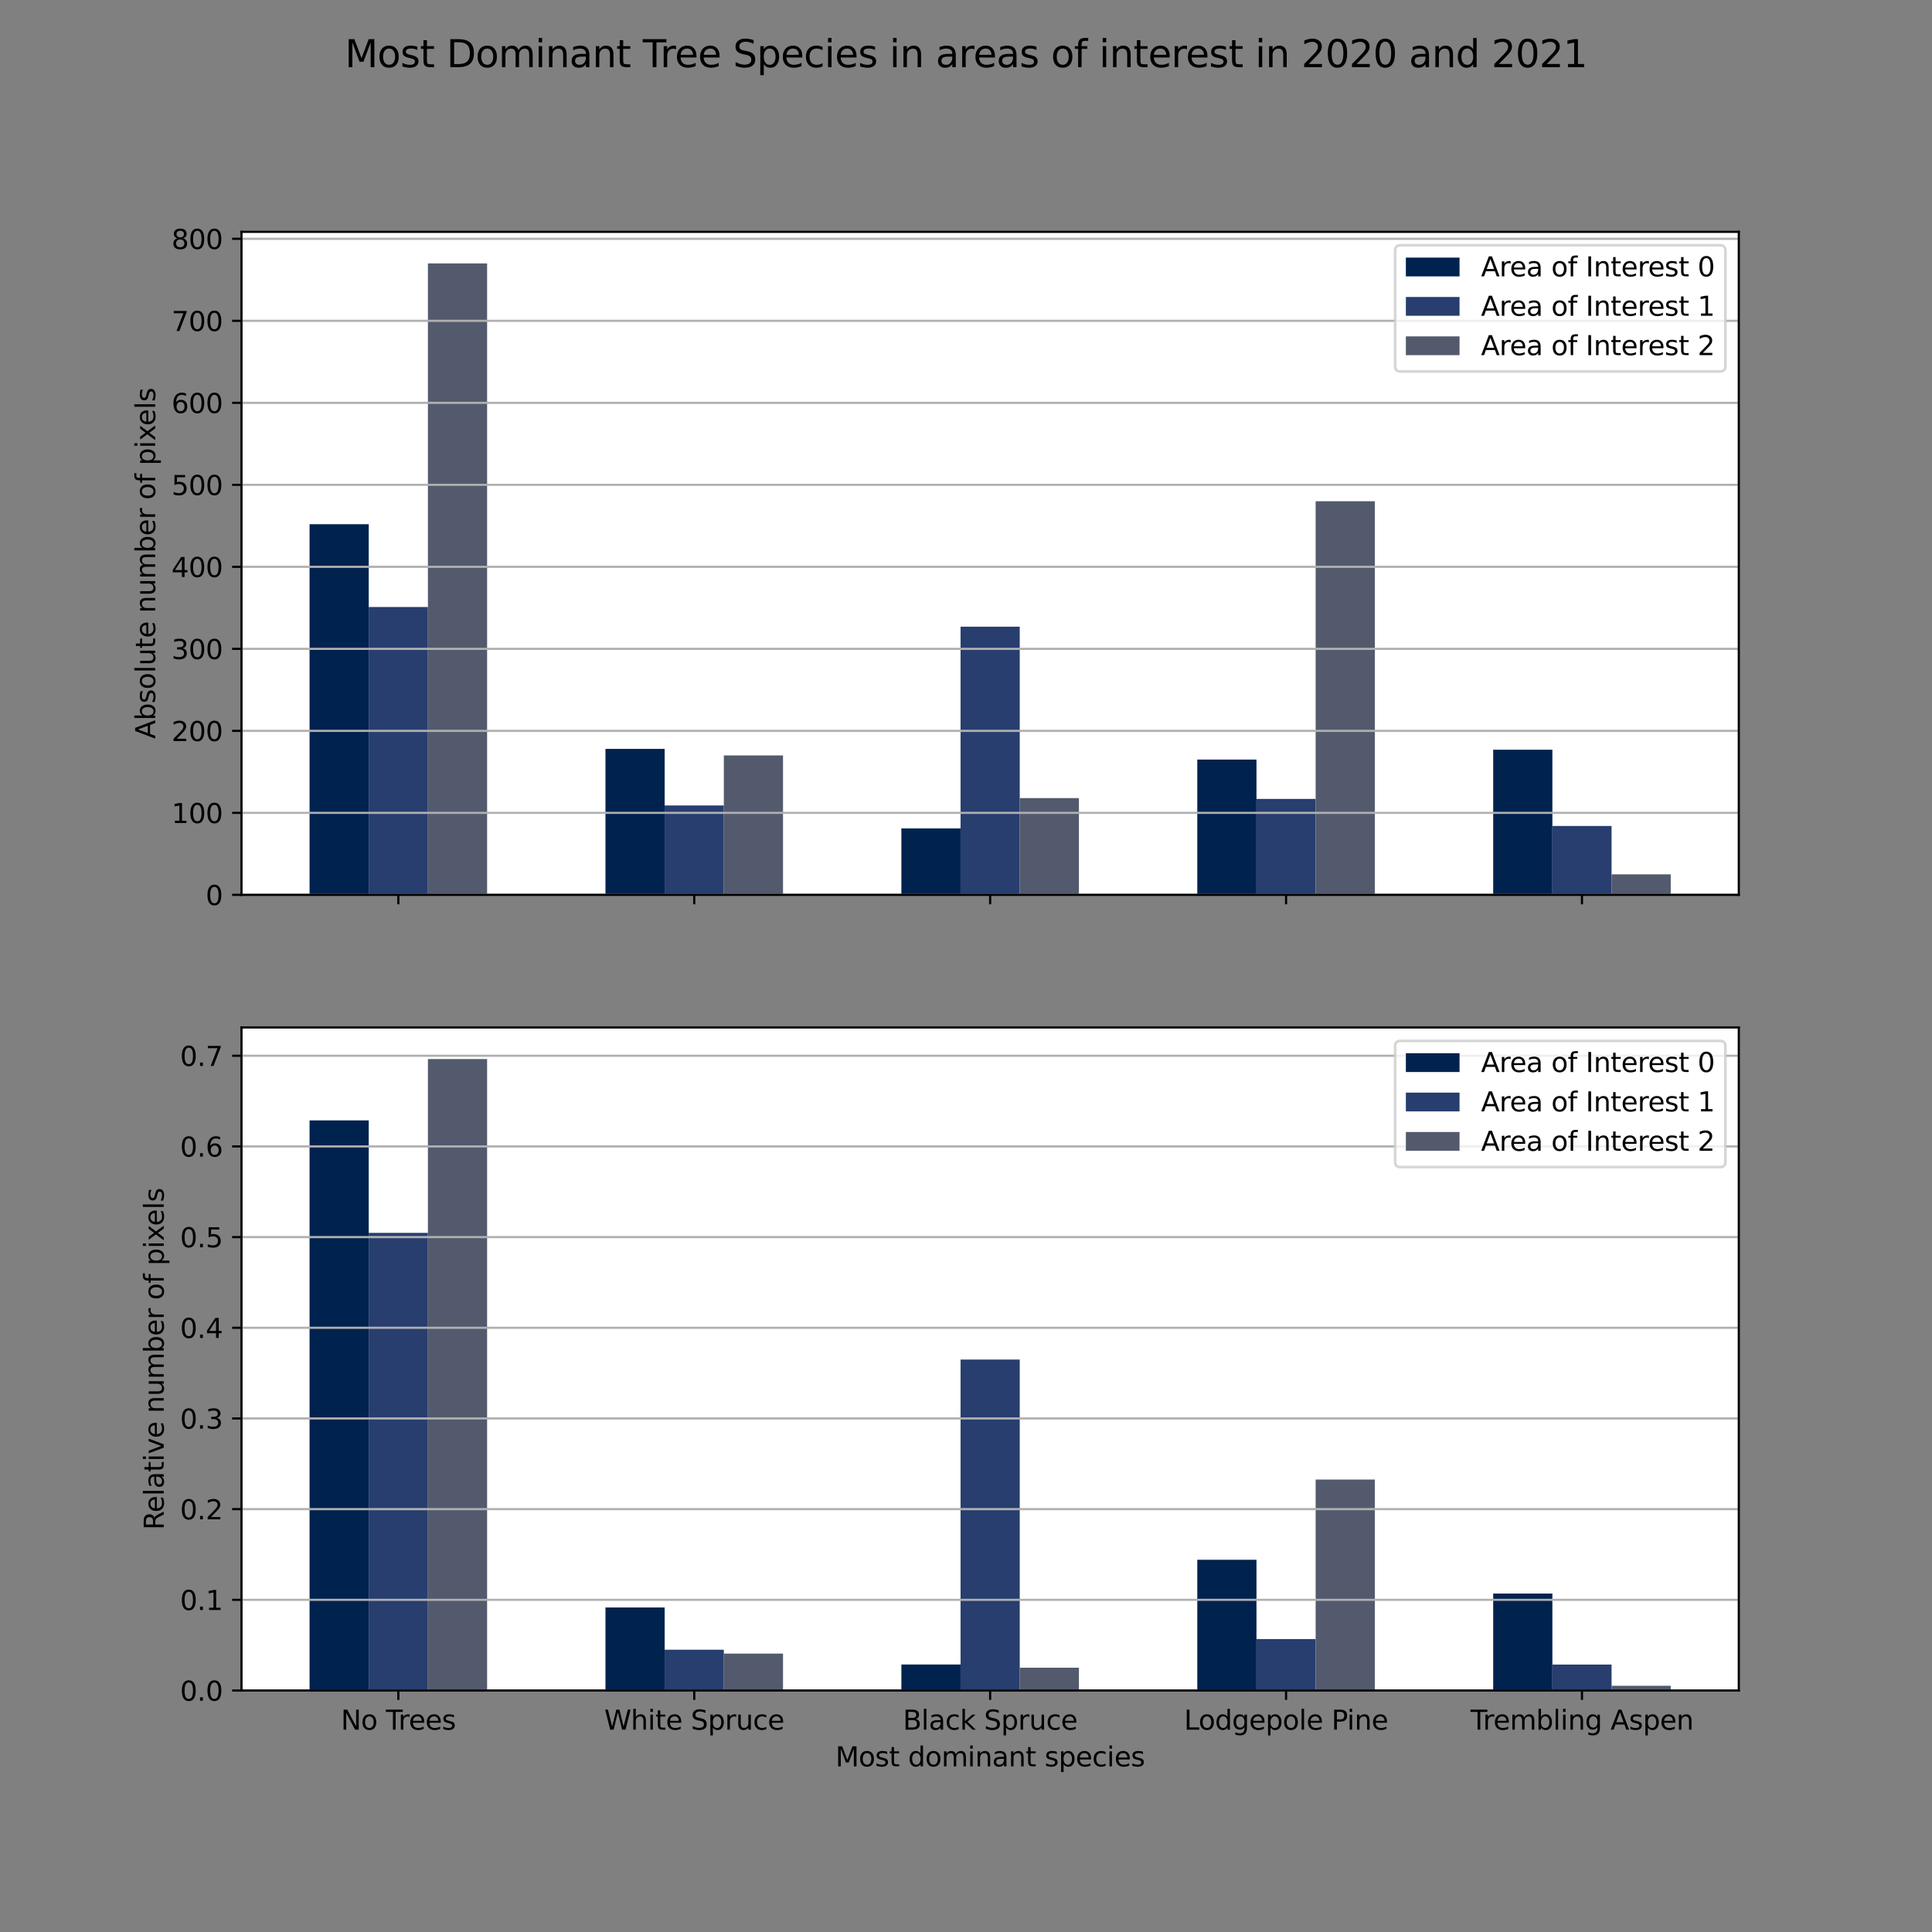 <?xml version="1.0" encoding="utf-8" standalone="no"?>
<!DOCTYPE svg PUBLIC "-//W3C//DTD SVG 1.1//EN"
  "http://www.w3.org/Graphics/SVG/1.1/DTD/svg11.dtd">
<svg height="720pt" version="1.1" viewBox="0 0 720 720" width="720pt" xmlns="http://www.w3.org/2000/svg" xmlns:xlink="http://www.w3.org/1999/xlink">
 <rect x="0" y="0" width="720" height="720" fill="#808080" stroke="none"/>
 <defs>
  <style type="text/css">*{stroke-linecap:butt;stroke-linejoin:round;}</style>
 </defs>
 <g id="figure_1">
  <g id="patch_1">
   <path d="M 0 720 
L 720 720 
L 720 0 
L 0 0 
z
" style="fill:none;"/>
  </g>
  <g id="axes_1">
   <g id="patch_2">
    <path d="M 90 333.491 
L 648 333.491 
L 648 86.4 
L 90 86.4 
z
" style="fill:#ffffff;"/>
   </g>
   <g id="patch_3">
    <path clip-path="url(#pc880ff1c33)" d="M 115.364 333.491 
L 137.419 333.491 
L 137.419 195.352 
L 115.364 195.352 
z
" style="fill:#00224e;"/>
   </g>
   <g id="patch_4">
    <path clip-path="url(#pc880ff1c33)" d="M 225.64 333.491 
L 247.696 333.491 
L 247.696 279.091 
L 225.64 279.091 
z
" style="fill:#00224e;"/>
   </g>
   <g id="patch_5">
    <path clip-path="url(#pc880ff1c33)" d="M 335.917 333.491 
L 357.972 333.491 
L 357.972 308.736 
L 335.917 308.736 
z
" style="fill:#00224e;"/>
   </g>
   <g id="patch_6">
    <path clip-path="url(#pc880ff1c33)" d="M 446.194 333.491 
L 468.249 333.491 
L 468.249 283.064 
L 446.194 283.064 
z
" style="fill:#00224e;"/>
   </g>
   <g id="patch_7">
    <path clip-path="url(#pc880ff1c33)" d="M 556.47 333.491 
L 578.526 333.491 
L 578.526 279.397 
L 556.47 279.397 
z
" style="fill:#00224e;"/>
   </g>
   <g id="patch_8">
    <path clip-path="url(#pc880ff1c33)" d="M 137.419 333.491 
L 159.474 333.491 
L 159.474 226.22 
L 137.419 226.22 
z
" style="fill:#273e6e;"/>
   </g>
   <g id="patch_9">
    <path clip-path="url(#pc880ff1c33)" d="M 247.696 333.491 
L 269.751 333.491 
L 269.751 300.179 
L 247.696 300.179 
z
" style="fill:#273e6e;"/>
   </g>
   <g id="patch_10">
    <path clip-path="url(#pc880ff1c33)" d="M 357.972 333.491 
L 380.028 333.491 
L 380.028 233.554 
L 357.972 233.554 
z
" style="fill:#273e6e;"/>
   </g>
   <g id="patch_11">
    <path clip-path="url(#pc880ff1c33)" d="M 468.249 333.491 
L 490.304 333.491 
L 490.304 297.734 
L 468.249 297.734 
z
" style="fill:#273e6e;"/>
   </g>
   <g id="patch_12">
    <path clip-path="url(#pc880ff1c33)" d="M 578.526 333.491 
L 600.581 333.491 
L 600.581 307.819 
L 578.526 307.819 
z
" style="fill:#273e6e;"/>
   </g>
   <g id="patch_13">
    <path clip-path="url(#pc880ff1c33)" d="M 159.474 333.491 
L 181.53 333.491 
L 181.53 98.166 
L 159.474 98.166 
z
" style="fill:#535a6d;"/>
   </g>
   <g id="patch_14">
    <path clip-path="url(#pc880ff1c33)" d="M 269.751 333.491 
L 291.806 333.491 
L 291.806 281.536 
L 269.751 281.536 
z
" style="fill:#535a6d;"/>
   </g>
   <g id="patch_15">
    <path clip-path="url(#pc880ff1c33)" d="M 380.028 333.491 
L 402.083 333.491 
L 402.083 297.428 
L 380.028 297.428 
z
" style="fill:#535a6d;"/>
   </g>
   <g id="patch_16">
    <path clip-path="url(#pc880ff1c33)" d="M 490.304 333.491 
L 512.36 333.491 
L 512.36 186.795 
L 490.304 186.795 
z
" style="fill:#535a6d;"/>
   </g>
   <g id="patch_17">
    <path clip-path="url(#pc880ff1c33)" d="M 600.581 333.491 
L 622.636 333.491 
L 622.636 325.85 
L 600.581 325.85 
z
" style="fill:#535a6d;"/>
   </g>
   <g id="matplotlib.axis_1">
    <g id="xtick_1">
     <g id="line2d_1">
      <defs>
       <path d="M 0 0 
L 0 3.5 
" id="mbe04d2bad1" style="stroke:#000000;stroke-width:0.8;"/>
      </defs>
      <g>
       <use style="stroke:#000000;stroke-width:0.8;" x="148.447" xlink:href="#mbe04d2bad1" y="333.491"/>
      </g>
     </g>
    </g>
    <g id="xtick_2">
     <g id="line2d_2">
      <g>
       <use style="stroke:#000000;stroke-width:0.8;" x="258.723" xlink:href="#mbe04d2bad1" y="333.491"/>
      </g>
     </g>
    </g>
    <g id="xtick_3">
     <g id="line2d_3">
      <g>
       <use style="stroke:#000000;stroke-width:0.8;" x="369" xlink:href="#mbe04d2bad1" y="333.491"/>
      </g>
     </g>
    </g>
    <g id="xtick_4">
     <g id="line2d_4">
      <g>
       <use style="stroke:#000000;stroke-width:0.8;" x="479.277" xlink:href="#mbe04d2bad1" y="333.491"/>
      </g>
     </g>
    </g>
    <g id="xtick_5">
     <g id="line2d_5">
      <g>
       <use style="stroke:#000000;stroke-width:0.8;" x="589.553" xlink:href="#mbe04d2bad1" y="333.491"/>
      </g>
     </g>
    </g>
   </g>
   <g id="matplotlib.axis_2">
    <g id="ytick_1">
     <g id="line2d_6">
      <path clip-path="url(#pc880ff1c33)" d="M 90 333.491 
L 648 333.491 
" style="fill:none;stroke:#b0b0b0;stroke-linecap:square;stroke-width:0.8;"/>
     </g>
     <g id="line2d_7">
      <defs>
       <path d="M 0 0 
L -3.5 0 
" id="mde7ba0820f" style="stroke:#000000;stroke-width:0.8;"/>
      </defs>
      <g>
       <use style="stroke:#000000;stroke-width:0.8;" x="90" xlink:href="#mde7ba0820f" y="333.491"/>
      </g>
     </g>
     <g id="text_1">
      <!-- 0 -->
      <g transform="translate(76.638 337.29)scale(0.1 -0.1)">
       <defs>
        <path d="M 2034 4250 
Q 1547 4250 1301 3770 
Q 1056 3291 1056 2328 
Q 1056 1369 1301 889 
Q 1547 409 2034 409 
Q 2525 409 2770 889 
Q 3016 1369 3016 2328 
Q 3016 3291 2770 3770 
Q 2525 4250 2034 4250 
z
M 2034 4750 
Q 2819 4750 3233 4129 
Q 3647 3509 3647 2328 
Q 3647 1150 3233 529 
Q 2819 -91 2034 -91 
Q 1250 -91 836 529 
Q 422 1150 422 2328 
Q 422 3509 836 4129 
Q 1250 4750 2034 4750 
z
" id="DejaVuSans-30" transform="scale(0.016)"/>
       </defs>
       <use xlink:href="#DejaVuSans-30"/>
      </g>
     </g>
    </g>
    <g id="ytick_2">
     <g id="line2d_8">
      <path clip-path="url(#pc880ff1c33)" d="M 90 302.929 
L 648 302.929 
" style="fill:none;stroke:#b0b0b0;stroke-linecap:square;stroke-width:0.8;"/>
     </g>
     <g id="line2d_9">
      <g>
       <use style="stroke:#000000;stroke-width:0.8;" x="90" xlink:href="#mde7ba0820f" y="302.929"/>
      </g>
     </g>
     <g id="text_2">
      <!-- 100 -->
      <g transform="translate(63.913 306.728)scale(0.1 -0.1)">
       <defs>
        <path d="M 794 531 
L 1825 531 
L 1825 4091 
L 703 3866 
L 703 4441 
L 1819 4666 
L 2450 4666 
L 2450 531 
L 3481 531 
L 3481 0 
L 794 0 
L 794 531 
z
" id="DejaVuSans-31" transform="scale(0.016)"/>
       </defs>
       <use xlink:href="#DejaVuSans-31"/>
       <use x="63.623" xlink:href="#DejaVuSans-30"/>
       <use x="127.246" xlink:href="#DejaVuSans-30"/>
      </g>
     </g>
    </g>
    <g id="ytick_3">
     <g id="line2d_10">
      <path clip-path="url(#pc880ff1c33)" d="M 90 272.368 
L 648 272.368 
" style="fill:none;stroke:#b0b0b0;stroke-linecap:square;stroke-width:0.8;"/>
     </g>
     <g id="line2d_11">
      <g>
       <use style="stroke:#000000;stroke-width:0.8;" x="90" xlink:href="#mde7ba0820f" y="272.368"/>
      </g>
     </g>
     <g id="text_3">
      <!-- 200 -->
      <g transform="translate(63.913 276.167)scale(0.1 -0.1)">
       <defs>
        <path d="M 1228 531 
L 3431 531 
L 3431 0 
L 469 0 
L 469 531 
Q 828 903 1448 1529 
Q 2069 2156 2228 2338 
Q 2531 2678 2651 2914 
Q 2772 3150 2772 3378 
Q 2772 3750 2511 3984 
Q 2250 4219 1831 4219 
Q 1534 4219 1204 4116 
Q 875 4013 500 3803 
L 500 4441 
Q 881 4594 1212 4672 
Q 1544 4750 1819 4750 
Q 2544 4750 2975 4387 
Q 3406 4025 3406 3419 
Q 3406 3131 3298 2873 
Q 3191 2616 2906 2266 
Q 2828 2175 2409 1742 
Q 1991 1309 1228 531 
z
" id="DejaVuSans-32" transform="scale(0.016)"/>
       </defs>
       <use xlink:href="#DejaVuSans-32"/>
       <use x="63.623" xlink:href="#DejaVuSans-30"/>
       <use x="127.246" xlink:href="#DejaVuSans-30"/>
      </g>
     </g>
    </g>
    <g id="ytick_4">
     <g id="line2d_12">
      <path clip-path="url(#pc880ff1c33)" d="M 90 241.806 
L 648 241.806 
" style="fill:none;stroke:#b0b0b0;stroke-linecap:square;stroke-width:0.8;"/>
     </g>
     <g id="line2d_13">
      <g>
       <use style="stroke:#000000;stroke-width:0.8;" x="90" xlink:href="#mde7ba0820f" y="241.806"/>
      </g>
     </g>
     <g id="text_4">
      <!-- 300 -->
      <g transform="translate(63.913 245.605)scale(0.1 -0.1)">
       <defs>
        <path d="M 2597 2516 
Q 3050 2419 3304 2112 
Q 3559 1806 3559 1356 
Q 3559 666 3084 287 
Q 2609 -91 1734 -91 
Q 1441 -91 1130 -33 
Q 819 25 488 141 
L 488 750 
Q 750 597 1062 519 
Q 1375 441 1716 441 
Q 2309 441 2620 675 
Q 2931 909 2931 1356 
Q 2931 1769 2642 2001 
Q 2353 2234 1838 2234 
L 1294 2234 
L 1294 2753 
L 1863 2753 
Q 2328 2753 2575 2939 
Q 2822 3125 2822 3475 
Q 2822 3834 2567 4026 
Q 2313 4219 1838 4219 
Q 1578 4219 1281 4162 
Q 984 4106 628 3988 
L 628 4550 
Q 988 4650 1302 4700 
Q 1616 4750 1894 4750 
Q 2613 4750 3031 4423 
Q 3450 4097 3450 3541 
Q 3450 3153 3228 2886 
Q 3006 2619 2597 2516 
z
" id="DejaVuSans-33" transform="scale(0.016)"/>
       </defs>
       <use xlink:href="#DejaVuSans-33"/>
       <use x="63.623" xlink:href="#DejaVuSans-30"/>
       <use x="127.246" xlink:href="#DejaVuSans-30"/>
      </g>
     </g>
    </g>
    <g id="ytick_5">
     <g id="line2d_14">
      <path clip-path="url(#pc880ff1c33)" d="M 90 211.244 
L 648 211.244 
" style="fill:none;stroke:#b0b0b0;stroke-linecap:square;stroke-width:0.8;"/>
     </g>
     <g id="line2d_15">
      <g>
       <use style="stroke:#000000;stroke-width:0.8;" x="90" xlink:href="#mde7ba0820f" y="211.244"/>
      </g>
     </g>
     <g id="text_5">
      <!-- 400 -->
      <g transform="translate(63.913 215.044)scale(0.1 -0.1)">
       <defs>
        <path d="M 2419 4116 
L 825 1625 
L 2419 1625 
L 2419 4116 
z
M 2253 4666 
L 3047 4666 
L 3047 1625 
L 3713 1625 
L 3713 1100 
L 3047 1100 
L 3047 0 
L 2419 0 
L 2419 1100 
L 313 1100 
L 313 1709 
L 2253 4666 
z
" id="DejaVuSans-34" transform="scale(0.016)"/>
       </defs>
       <use xlink:href="#DejaVuSans-34"/>
       <use x="63.623" xlink:href="#DejaVuSans-30"/>
       <use x="127.246" xlink:href="#DejaVuSans-30"/>
      </g>
     </g>
    </g>
    <g id="ytick_6">
     <g id="line2d_16">
      <path clip-path="url(#pc880ff1c33)" d="M 90 180.683 
L 648 180.683 
" style="fill:none;stroke:#b0b0b0;stroke-linecap:square;stroke-width:0.8;"/>
     </g>
     <g id="line2d_17">
      <g>
       <use style="stroke:#000000;stroke-width:0.8;" x="90" xlink:href="#mde7ba0820f" y="180.683"/>
      </g>
     </g>
     <g id="text_6">
      <!-- 500 -->
      <g transform="translate(63.913 184.482)scale(0.1 -0.1)">
       <defs>
        <path d="M 691 4666 
L 3169 4666 
L 3169 4134 
L 1269 4134 
L 1269 2991 
Q 1406 3038 1543 3061 
Q 1681 3084 1819 3084 
Q 2600 3084 3056 2656 
Q 3513 2228 3513 1497 
Q 3513 744 3044 326 
Q 2575 -91 1722 -91 
Q 1428 -91 1123 -41 
Q 819 9 494 109 
L 494 744 
Q 775 591 1075 516 
Q 1375 441 1709 441 
Q 2250 441 2565 725 
Q 2881 1009 2881 1497 
Q 2881 1984 2565 2268 
Q 2250 2553 1709 2553 
Q 1456 2553 1204 2497 
Q 953 2441 691 2322 
L 691 4666 
z
" id="DejaVuSans-35" transform="scale(0.016)"/>
       </defs>
       <use xlink:href="#DejaVuSans-35"/>
       <use x="63.623" xlink:href="#DejaVuSans-30"/>
       <use x="127.246" xlink:href="#DejaVuSans-30"/>
      </g>
     </g>
    </g>
    <g id="ytick_7">
     <g id="line2d_18">
      <path clip-path="url(#pc880ff1c33)" d="M 90 150.121 
L 648 150.121 
" style="fill:none;stroke:#b0b0b0;stroke-linecap:square;stroke-width:0.8;"/>
     </g>
     <g id="line2d_19">
      <g>
       <use style="stroke:#000000;stroke-width:0.8;" x="90" xlink:href="#mde7ba0820f" y="150.121"/>
      </g>
     </g>
     <g id="text_7">
      <!-- 600 -->
      <g transform="translate(63.913 153.92)scale(0.1 -0.1)">
       <defs>
        <path d="M 2113 2584 
Q 1688 2584 1439 2293 
Q 1191 2003 1191 1497 
Q 1191 994 1439 701 
Q 1688 409 2113 409 
Q 2538 409 2786 701 
Q 3034 994 3034 1497 
Q 3034 2003 2786 2293 
Q 2538 2584 2113 2584 
z
M 3366 4563 
L 3366 3988 
Q 3128 4100 2886 4159 
Q 2644 4219 2406 4219 
Q 1781 4219 1451 3797 
Q 1122 3375 1075 2522 
Q 1259 2794 1537 2939 
Q 1816 3084 2150 3084 
Q 2853 3084 3261 2657 
Q 3669 2231 3669 1497 
Q 3669 778 3244 343 
Q 2819 -91 2113 -91 
Q 1303 -91 875 529 
Q 447 1150 447 2328 
Q 447 3434 972 4092 
Q 1497 4750 2381 4750 
Q 2619 4750 2861 4703 
Q 3103 4656 3366 4563 
z
" id="DejaVuSans-36" transform="scale(0.016)"/>
       </defs>
       <use xlink:href="#DejaVuSans-36"/>
       <use x="63.623" xlink:href="#DejaVuSans-30"/>
       <use x="127.246" xlink:href="#DejaVuSans-30"/>
      </g>
     </g>
    </g>
    <g id="ytick_8">
     <g id="line2d_20">
      <path clip-path="url(#pc880ff1c33)" d="M 90 119.559 
L 648 119.559 
" style="fill:none;stroke:#b0b0b0;stroke-linecap:square;stroke-width:0.8;"/>
     </g>
     <g id="line2d_21">
      <g>
       <use style="stroke:#000000;stroke-width:0.8;" x="90" xlink:href="#mde7ba0820f" y="119.559"/>
      </g>
     </g>
     <g id="text_8">
      <!-- 700 -->
      <g transform="translate(63.913 123.359)scale(0.1 -0.1)">
       <defs>
        <path d="M 525 4666 
L 3525 4666 
L 3525 4397 
L 1831 0 
L 1172 0 
L 2766 4134 
L 525 4134 
L 525 4666 
z
" id="DejaVuSans-37" transform="scale(0.016)"/>
       </defs>
       <use xlink:href="#DejaVuSans-37"/>
       <use x="63.623" xlink:href="#DejaVuSans-30"/>
       <use x="127.246" xlink:href="#DejaVuSans-30"/>
      </g>
     </g>
    </g>
    <g id="ytick_9">
     <g id="line2d_22">
      <path clip-path="url(#pc880ff1c33)" d="M 90 88.998 
L 648 88.998 
" style="fill:none;stroke:#b0b0b0;stroke-linecap:square;stroke-width:0.8;"/>
     </g>
     <g id="line2d_23">
      <g>
       <use style="stroke:#000000;stroke-width:0.8;" x="90" xlink:href="#mde7ba0820f" y="88.998"/>
      </g>
     </g>
     <g id="text_9">
      <!-- 800 -->
      <g transform="translate(63.913 92.797)scale(0.1 -0.1)">
       <defs>
        <path d="M 2034 2216 
Q 1584 2216 1326 1975 
Q 1069 1734 1069 1313 
Q 1069 891 1326 650 
Q 1584 409 2034 409 
Q 2484 409 2743 651 
Q 3003 894 3003 1313 
Q 3003 1734 2745 1975 
Q 2488 2216 2034 2216 
z
M 1403 2484 
Q 997 2584 770 2862 
Q 544 3141 544 3541 
Q 544 4100 942 4425 
Q 1341 4750 2034 4750 
Q 2731 4750 3128 4425 
Q 3525 4100 3525 3541 
Q 3525 3141 3298 2862 
Q 3072 2584 2669 2484 
Q 3125 2378 3379 2068 
Q 3634 1759 3634 1313 
Q 3634 634 3220 271 
Q 2806 -91 2034 -91 
Q 1263 -91 848 271 
Q 434 634 434 1313 
Q 434 1759 690 2068 
Q 947 2378 1403 2484 
z
M 1172 3481 
Q 1172 3119 1398 2916 
Q 1625 2713 2034 2713 
Q 2441 2713 2670 2916 
Q 2900 3119 2900 3481 
Q 2900 3844 2670 4047 
Q 2441 4250 2034 4250 
Q 1625 4250 1398 4047 
Q 1172 3844 1172 3481 
z
" id="DejaVuSans-38" transform="scale(0.016)"/>
       </defs>
       <use xlink:href="#DejaVuSans-38"/>
       <use x="63.623" xlink:href="#DejaVuSans-30"/>
       <use x="127.246" xlink:href="#DejaVuSans-30"/>
      </g>
     </g>
    </g>
    <g id="text_10">
     <!-- Absolute number of pixels -->
     <g transform="translate(57.833 275.336)rotate(-90)scale(0.1 -0.1)">
      <defs>
       <path d="M 2188 4044 
L 1331 1722 
L 3047 1722 
L 2188 4044 
z
M 1831 4666 
L 2547 4666 
L 4325 0 
L 3669 0 
L 3244 1197 
L 1141 1197 
L 716 0 
L 50 0 
L 1831 4666 
z
" id="DejaVuSans-41" transform="scale(0.016)"/>
       <path d="M 3116 1747 
Q 3116 2381 2855 2742 
Q 2594 3103 2138 3103 
Q 1681 3103 1420 2742 
Q 1159 2381 1159 1747 
Q 1159 1113 1420 752 
Q 1681 391 2138 391 
Q 2594 391 2855 752 
Q 3116 1113 3116 1747 
z
M 1159 2969 
Q 1341 3281 1617 3432 
Q 1894 3584 2278 3584 
Q 2916 3584 3314 3078 
Q 3713 2572 3713 1747 
Q 3713 922 3314 415 
Q 2916 -91 2278 -91 
Q 1894 -91 1617 61 
Q 1341 213 1159 525 
L 1159 0 
L 581 0 
L 581 4863 
L 1159 4863 
L 1159 2969 
z
" id="DejaVuSans-62" transform="scale(0.016)"/>
       <path d="M 2834 3397 
L 2834 2853 
Q 2591 2978 2328 3040 
Q 2066 3103 1784 3103 
Q 1356 3103 1142 2972 
Q 928 2841 928 2578 
Q 928 2378 1081 2264 
Q 1234 2150 1697 2047 
L 1894 2003 
Q 2506 1872 2764 1633 
Q 3022 1394 3022 966 
Q 3022 478 2636 193 
Q 2250 -91 1575 -91 
Q 1294 -91 989 -36 
Q 684 19 347 128 
L 347 722 
Q 666 556 975 473 
Q 1284 391 1588 391 
Q 1994 391 2212 530 
Q 2431 669 2431 922 
Q 2431 1156 2273 1281 
Q 2116 1406 1581 1522 
L 1381 1569 
Q 847 1681 609 1914 
Q 372 2147 372 2553 
Q 372 3047 722 3315 
Q 1072 3584 1716 3584 
Q 2034 3584 2315 3537 
Q 2597 3491 2834 3397 
z
" id="DejaVuSans-73" transform="scale(0.016)"/>
       <path d="M 1959 3097 
Q 1497 3097 1228 2736 
Q 959 2375 959 1747 
Q 959 1119 1226 758 
Q 1494 397 1959 397 
Q 2419 397 2687 759 
Q 2956 1122 2956 1747 
Q 2956 2369 2687 2733 
Q 2419 3097 1959 3097 
z
M 1959 3584 
Q 2709 3584 3137 3096 
Q 3566 2609 3566 1747 
Q 3566 888 3137 398 
Q 2709 -91 1959 -91 
Q 1206 -91 779 398 
Q 353 888 353 1747 
Q 353 2609 779 3096 
Q 1206 3584 1959 3584 
z
" id="DejaVuSans-6f" transform="scale(0.016)"/>
       <path d="M 603 4863 
L 1178 4863 
L 1178 0 
L 603 0 
L 603 4863 
z
" id="DejaVuSans-6c" transform="scale(0.016)"/>
       <path d="M 544 1381 
L 544 3500 
L 1119 3500 
L 1119 1403 
Q 1119 906 1312 657 
Q 1506 409 1894 409 
Q 2359 409 2629 706 
Q 2900 1003 2900 1516 
L 2900 3500 
L 3475 3500 
L 3475 0 
L 2900 0 
L 2900 538 
Q 2691 219 2414 64 
Q 2138 -91 1772 -91 
Q 1169 -91 856 284 
Q 544 659 544 1381 
z
M 1991 3584 
L 1991 3584 
z
" id="DejaVuSans-75" transform="scale(0.016)"/>
       <path d="M 1172 4494 
L 1172 3500 
L 2356 3500 
L 2356 3053 
L 1172 3053 
L 1172 1153 
Q 1172 725 1289 603 
Q 1406 481 1766 481 
L 2356 481 
L 2356 0 
L 1766 0 
Q 1100 0 847 248 
Q 594 497 594 1153 
L 594 3053 
L 172 3053 
L 172 3500 
L 594 3500 
L 594 4494 
L 1172 4494 
z
" id="DejaVuSans-74" transform="scale(0.016)"/>
       <path d="M 3597 1894 
L 3597 1613 
L 953 1613 
Q 991 1019 1311 708 
Q 1631 397 2203 397 
Q 2534 397 2845 478 
Q 3156 559 3463 722 
L 3463 178 
Q 3153 47 2828 -22 
Q 2503 -91 2169 -91 
Q 1331 -91 842 396 
Q 353 884 353 1716 
Q 353 2575 817 3079 
Q 1281 3584 2069 3584 
Q 2775 3584 3186 3129 
Q 3597 2675 3597 1894 
z
M 3022 2063 
Q 3016 2534 2758 2815 
Q 2500 3097 2075 3097 
Q 1594 3097 1305 2825 
Q 1016 2553 972 2059 
L 3022 2063 
z
" id="DejaVuSans-65" transform="scale(0.016)"/>
       <path id="DejaVuSans-20" transform="scale(0.016)"/>
       <path d="M 3513 2113 
L 3513 0 
L 2938 0 
L 2938 2094 
Q 2938 2591 2744 2837 
Q 2550 3084 2163 3084 
Q 1697 3084 1428 2787 
Q 1159 2491 1159 1978 
L 1159 0 
L 581 0 
L 581 3500 
L 1159 3500 
L 1159 2956 
Q 1366 3272 1645 3428 
Q 1925 3584 2291 3584 
Q 2894 3584 3203 3211 
Q 3513 2838 3513 2113 
z
" id="DejaVuSans-6e" transform="scale(0.016)"/>
       <path d="M 3328 2828 
Q 3544 3216 3844 3400 
Q 4144 3584 4550 3584 
Q 5097 3584 5394 3201 
Q 5691 2819 5691 2113 
L 5691 0 
L 5113 0 
L 5113 2094 
Q 5113 2597 4934 2840 
Q 4756 3084 4391 3084 
Q 3944 3084 3684 2787 
Q 3425 2491 3425 1978 
L 3425 0 
L 2847 0 
L 2847 2094 
Q 2847 2600 2669 2842 
Q 2491 3084 2119 3084 
Q 1678 3084 1418 2786 
Q 1159 2488 1159 1978 
L 1159 0 
L 581 0 
L 581 3500 
L 1159 3500 
L 1159 2956 
Q 1356 3278 1631 3431 
Q 1906 3584 2284 3584 
Q 2666 3584 2933 3390 
Q 3200 3197 3328 2828 
z
" id="DejaVuSans-6d" transform="scale(0.016)"/>
       <path d="M 2631 2963 
Q 2534 3019 2420 3045 
Q 2306 3072 2169 3072 
Q 1681 3072 1420 2755 
Q 1159 2438 1159 1844 
L 1159 0 
L 581 0 
L 581 3500 
L 1159 3500 
L 1159 2956 
Q 1341 3275 1631 3429 
Q 1922 3584 2338 3584 
Q 2397 3584 2469 3576 
Q 2541 3569 2628 3553 
L 2631 2963 
z
" id="DejaVuSans-72" transform="scale(0.016)"/>
       <path d="M 2375 4863 
L 2375 4384 
L 1825 4384 
Q 1516 4384 1395 4259 
Q 1275 4134 1275 3809 
L 1275 3500 
L 2222 3500 
L 2222 3053 
L 1275 3053 
L 1275 0 
L 697 0 
L 697 3053 
L 147 3053 
L 147 3500 
L 697 3500 
L 697 3744 
Q 697 4328 969 4595 
Q 1241 4863 1831 4863 
L 2375 4863 
z
" id="DejaVuSans-66" transform="scale(0.016)"/>
       <path d="M 1159 525 
L 1159 -1331 
L 581 -1331 
L 581 3500 
L 1159 3500 
L 1159 2969 
Q 1341 3281 1617 3432 
Q 1894 3584 2278 3584 
Q 2916 3584 3314 3078 
Q 3713 2572 3713 1747 
Q 3713 922 3314 415 
Q 2916 -91 2278 -91 
Q 1894 -91 1617 61 
Q 1341 213 1159 525 
z
M 3116 1747 
Q 3116 2381 2855 2742 
Q 2594 3103 2138 3103 
Q 1681 3103 1420 2742 
Q 1159 2381 1159 1747 
Q 1159 1113 1420 752 
Q 1681 391 2138 391 
Q 2594 391 2855 752 
Q 3116 1113 3116 1747 
z
" id="DejaVuSans-70" transform="scale(0.016)"/>
       <path d="M 603 3500 
L 1178 3500 
L 1178 0 
L 603 0 
L 603 3500 
z
M 603 4863 
L 1178 4863 
L 1178 4134 
L 603 4134 
L 603 4863 
z
" id="DejaVuSans-69" transform="scale(0.016)"/>
       <path d="M 3513 3500 
L 2247 1797 
L 3578 0 
L 2900 0 
L 1881 1375 
L 863 0 
L 184 0 
L 1544 1831 
L 300 3500 
L 978 3500 
L 1906 2253 
L 2834 3500 
L 3513 3500 
z
" id="DejaVuSans-78" transform="scale(0.016)"/>
      </defs>
      <use xlink:href="#DejaVuSans-41"/>
      <use x="68.408" xlink:href="#DejaVuSans-62"/>
      <use x="131.885" xlink:href="#DejaVuSans-73"/>
      <use x="183.984" xlink:href="#DejaVuSans-6f"/>
      <use x="245.166" xlink:href="#DejaVuSans-6c"/>
      <use x="272.949" xlink:href="#DejaVuSans-75"/>
      <use x="336.328" xlink:href="#DejaVuSans-74"/>
      <use x="375.537" xlink:href="#DejaVuSans-65"/>
      <use x="437.061" xlink:href="#DejaVuSans-20"/>
      <use x="468.848" xlink:href="#DejaVuSans-6e"/>
      <use x="532.227" xlink:href="#DejaVuSans-75"/>
      <use x="595.605" xlink:href="#DejaVuSans-6d"/>
      <use x="693.018" xlink:href="#DejaVuSans-62"/>
      <use x="756.494" xlink:href="#DejaVuSans-65"/>
      <use x="818.018" xlink:href="#DejaVuSans-72"/>
      <use x="859.131" xlink:href="#DejaVuSans-20"/>
      <use x="890.918" xlink:href="#DejaVuSans-6f"/>
      <use x="952.1" xlink:href="#DejaVuSans-66"/>
      <use x="987.305" xlink:href="#DejaVuSans-20"/>
      <use x="1019.092" xlink:href="#DejaVuSans-70"/>
      <use x="1082.568" xlink:href="#DejaVuSans-69"/>
      <use x="1110.352" xlink:href="#DejaVuSans-78"/>
      <use x="1166.406" xlink:href="#DejaVuSans-65"/>
      <use x="1227.93" xlink:href="#DejaVuSans-6c"/>
      <use x="1255.713" xlink:href="#DejaVuSans-73"/>
     </g>
    </g>
   </g>
   <g id="patch_18">
    <path d="M 90 333.491 
L 90 86.4 
" style="fill:none;stroke:#000000;stroke-linecap:square;stroke-linejoin:miter;stroke-width:0.8;"/>
   </g>
   <g id="patch_19">
    <path d="M 648 333.491 
L 648 86.4 
" style="fill:none;stroke:#000000;stroke-linecap:square;stroke-linejoin:miter;stroke-width:0.8;"/>
   </g>
   <g id="patch_20">
    <path d="M 90 333.491 
L 648 333.491 
" style="fill:none;stroke:#000000;stroke-linecap:square;stroke-linejoin:miter;stroke-width:0.8;"/>
   </g>
   <g id="patch_21">
    <path d="M 90 86.4 
L 648 86.4 
" style="fill:none;stroke:#000000;stroke-linecap:square;stroke-linejoin:miter;stroke-width:0.8;"/>
   </g>
   <g id="legend_1">
    <g id="patch_22">
     <path d="M 521.927 138.434 
L 641 138.434 
Q 643 138.434 643 136.434 
L 643 93.4 
Q 643 91.4 641 91.4 
L 521.927 91.4 
Q 519.927 91.4 519.927 93.4 
L 519.927 136.434 
Q 519.927 138.434 521.927 138.434 
z
" style="fill:#ffffff;opacity:0.8;stroke:#cccccc;stroke-linejoin:miter;"/>
    </g>
    <g id="patch_23">
     <path d="M 523.927 102.998 
L 543.927 102.998 
L 543.927 95.998 
L 523.927 95.998 
z
" style="fill:#00224e;"/>
    </g>
    <g id="text_11">
     <!-- Area of Interest 0 -->
     <g transform="translate(551.927 102.998)scale(0.1 -0.1)">
      <defs>
       <path d="M 2194 1759 
Q 1497 1759 1228 1600 
Q 959 1441 959 1056 
Q 959 750 1161 570 
Q 1363 391 1709 391 
Q 2188 391 2477 730 
Q 2766 1069 2766 1631 
L 2766 1759 
L 2194 1759 
z
M 3341 1997 
L 3341 0 
L 2766 0 
L 2766 531 
Q 2569 213 2275 61 
Q 1981 -91 1556 -91 
Q 1019 -91 701 211 
Q 384 513 384 1019 
Q 384 1609 779 1909 
Q 1175 2209 1959 2209 
L 2766 2209 
L 2766 2266 
Q 2766 2663 2505 2880 
Q 2244 3097 1772 3097 
Q 1472 3097 1187 3025 
Q 903 2953 641 2809 
L 641 3341 
Q 956 3463 1253 3523 
Q 1550 3584 1831 3584 
Q 2591 3584 2966 3190 
Q 3341 2797 3341 1997 
z
" id="DejaVuSans-61" transform="scale(0.016)"/>
       <path d="M 628 4666 
L 1259 4666 
L 1259 0 
L 628 0 
L 628 4666 
z
" id="DejaVuSans-49" transform="scale(0.016)"/>
      </defs>
      <use xlink:href="#DejaVuSans-41"/>
      <use x="68.408" xlink:href="#DejaVuSans-72"/>
      <use x="107.271" xlink:href="#DejaVuSans-65"/>
      <use x="168.795" xlink:href="#DejaVuSans-61"/>
      <use x="230.074" xlink:href="#DejaVuSans-20"/>
      <use x="261.861" xlink:href="#DejaVuSans-6f"/>
      <use x="323.043" xlink:href="#DejaVuSans-66"/>
      <use x="358.248" xlink:href="#DejaVuSans-20"/>
      <use x="390.035" xlink:href="#DejaVuSans-49"/>
      <use x="419.527" xlink:href="#DejaVuSans-6e"/>
      <use x="482.906" xlink:href="#DejaVuSans-74"/>
      <use x="522.115" xlink:href="#DejaVuSans-65"/>
      <use x="583.639" xlink:href="#DejaVuSans-72"/>
      <use x="622.502" xlink:href="#DejaVuSans-65"/>
      <use x="684.025" xlink:href="#DejaVuSans-73"/>
      <use x="736.125" xlink:href="#DejaVuSans-74"/>
      <use x="775.334" xlink:href="#DejaVuSans-20"/>
      <use x="807.121" xlink:href="#DejaVuSans-30"/>
     </g>
    </g>
    <g id="patch_24">
     <path d="M 523.927 117.677 
L 543.927 117.677 
L 543.927 110.677 
L 523.927 110.677 
z
" style="fill:#273e6e;"/>
    </g>
    <g id="text_12">
     <!-- Area of Interest 1 -->
     <g transform="translate(551.927 117.677)scale(0.1 -0.1)">
      <use xlink:href="#DejaVuSans-41"/>
      <use x="68.408" xlink:href="#DejaVuSans-72"/>
      <use x="107.271" xlink:href="#DejaVuSans-65"/>
      <use x="168.795" xlink:href="#DejaVuSans-61"/>
      <use x="230.074" xlink:href="#DejaVuSans-20"/>
      <use x="261.861" xlink:href="#DejaVuSans-6f"/>
      <use x="323.043" xlink:href="#DejaVuSans-66"/>
      <use x="358.248" xlink:href="#DejaVuSans-20"/>
      <use x="390.035" xlink:href="#DejaVuSans-49"/>
      <use x="419.527" xlink:href="#DejaVuSans-6e"/>
      <use x="482.906" xlink:href="#DejaVuSans-74"/>
      <use x="522.115" xlink:href="#DejaVuSans-65"/>
      <use x="583.639" xlink:href="#DejaVuSans-72"/>
      <use x="622.502" xlink:href="#DejaVuSans-65"/>
      <use x="684.025" xlink:href="#DejaVuSans-73"/>
      <use x="736.125" xlink:href="#DejaVuSans-74"/>
      <use x="775.334" xlink:href="#DejaVuSans-20"/>
      <use x="807.121" xlink:href="#DejaVuSans-31"/>
     </g>
    </g>
    <g id="patch_25">
     <path d="M 523.927 132.355 
L 543.927 132.355 
L 543.927 125.355 
L 523.927 125.355 
z
" style="fill:#535a6d;"/>
    </g>
    <g id="text_13">
     <!-- Area of Interest 2 -->
     <g transform="translate(551.927 132.355)scale(0.1 -0.1)">
      <use xlink:href="#DejaVuSans-41"/>
      <use x="68.408" xlink:href="#DejaVuSans-72"/>
      <use x="107.271" xlink:href="#DejaVuSans-65"/>
      <use x="168.795" xlink:href="#DejaVuSans-61"/>
      <use x="230.074" xlink:href="#DejaVuSans-20"/>
      <use x="261.861" xlink:href="#DejaVuSans-6f"/>
      <use x="323.043" xlink:href="#DejaVuSans-66"/>
      <use x="358.248" xlink:href="#DejaVuSans-20"/>
      <use x="390.035" xlink:href="#DejaVuSans-49"/>
      <use x="419.527" xlink:href="#DejaVuSans-6e"/>
      <use x="482.906" xlink:href="#DejaVuSans-74"/>
      <use x="522.115" xlink:href="#DejaVuSans-65"/>
      <use x="583.639" xlink:href="#DejaVuSans-72"/>
      <use x="622.502" xlink:href="#DejaVuSans-65"/>
      <use x="684.025" xlink:href="#DejaVuSans-73"/>
      <use x="736.125" xlink:href="#DejaVuSans-74"/>
      <use x="775.334" xlink:href="#DejaVuSans-20"/>
      <use x="807.121" xlink:href="#DejaVuSans-32"/>
     </g>
    </g>
   </g>
  </g>
  <g id="axes_2">
   <g id="patch_26">
    <path d="M 90 630 
L 648 630 
L 648 382.909 
L 90 382.909 
z
" style="fill:#ffffff;"/>
   </g>
   <g id="patch_27">
    <path clip-path="url(#pa77ab42371)" d="M 115.364 630 
L 137.419 630 
L 137.419 417.548 
L 115.364 417.548 
z
" style="fill:#00224e;"/>
   </g>
   <g id="patch_28">
    <path clip-path="url(#pa77ab42371)" d="M 225.64 630 
L 247.696 630 
L 247.696 599.052 
L 225.64 599.052 
z
" style="fill:#00224e;"/>
   </g>
   <g id="patch_29">
    <path clip-path="url(#pa77ab42371)" d="M 335.917 630 
L 357.972 630 
L 357.972 620.314 
L 335.917 620.314 
z
" style="fill:#00224e;"/>
   </g>
   <g id="patch_30">
    <path clip-path="url(#pa77ab42371)" d="M 446.194 630 
L 468.249 630 
L 468.249 581.271 
L 446.194 581.271 
z
" style="fill:#00224e;"/>
   </g>
   <g id="patch_31">
    <path clip-path="url(#pa77ab42371)" d="M 556.47 630 
L 578.526 630 
L 578.526 593.872 
L 556.47 593.872 
z
" style="fill:#00224e;"/>
   </g>
   <g id="patch_32">
    <path clip-path="url(#pa77ab42371)" d="M 137.419 630 
L 159.474 630 
L 159.474 459.45 
L 137.419 459.45 
z
" style="fill:#273e6e;"/>
   </g>
   <g id="patch_33">
    <path clip-path="url(#pa77ab42371)" d="M 247.696 630 
L 269.751 630 
L 269.751 614.801 
L 247.696 614.801 
z
" style="fill:#273e6e;"/>
   </g>
   <g id="patch_34">
    <path clip-path="url(#pa77ab42371)" d="M 357.972 630 
L 380.028 630 
L 380.028 506.659 
L 357.972 506.659 
z
" style="fill:#273e6e;"/>
   </g>
   <g id="patch_35">
    <path clip-path="url(#pa77ab42371)" d="M 468.249 630 
L 490.304 630 
L 490.304 610.821 
L 468.249 610.821 
z
" style="fill:#273e6e;"/>
   </g>
   <g id="patch_36">
    <path clip-path="url(#pa77ab42371)" d="M 578.526 630 
L 600.581 630 
L 600.581 620.325 
L 578.526 620.325 
z
" style="fill:#273e6e;"/>
   </g>
   <g id="patch_37">
    <path clip-path="url(#pa77ab42371)" d="M 159.474 630 
L 181.53 630 
L 181.53 394.675 
L 159.474 394.675 
z
" style="fill:#535a6d;"/>
   </g>
   <g id="patch_38">
    <path clip-path="url(#pa77ab42371)" d="M 269.751 630 
L 291.806 630 
L 291.806 616.25 
L 269.751 616.25 
z
" style="fill:#535a6d;"/>
   </g>
   <g id="patch_39">
    <path clip-path="url(#pa77ab42371)" d="M 380.028 630 
L 402.083 630 
L 402.083 621.508 
L 380.028 621.508 
z
" style="fill:#535a6d;"/>
   </g>
   <g id="patch_40">
    <path clip-path="url(#pa77ab42371)" d="M 490.304 630 
L 512.36 630 
L 512.36 551.382 
L 490.304 551.382 
z
" style="fill:#535a6d;"/>
   </g>
   <g id="patch_41">
    <path clip-path="url(#pa77ab42371)" d="M 600.581 630 
L 622.636 630 
L 622.636 628.242 
L 600.581 628.242 
z
" style="fill:#535a6d;"/>
   </g>
   <g id="matplotlib.axis_3">
    <g id="xtick_6">
     <g id="line2d_24">
      <g>
       <use style="stroke:#000000;stroke-width:0.8;" x="148.447" xlink:href="#mbe04d2bad1" y="630"/>
      </g>
     </g>
     <g id="text_14">
      <!-- No Trees -->
      <g transform="translate(127.04 644.598)scale(0.1 -0.1)">
       <defs>
        <path d="M 628 4666 
L 1478 4666 
L 3547 763 
L 3547 4666 
L 4159 4666 
L 4159 0 
L 3309 0 
L 1241 3903 
L 1241 0 
L 628 0 
L 628 4666 
z
" id="DejaVuSans-4e" transform="scale(0.016)"/>
        <path d="M -19 4666 
L 3928 4666 
L 3928 4134 
L 2272 4134 
L 2272 0 
L 1638 0 
L 1638 4134 
L -19 4134 
L -19 4666 
z
" id="DejaVuSans-54" transform="scale(0.016)"/>
       </defs>
       <use xlink:href="#DejaVuSans-4e"/>
       <use x="74.805" xlink:href="#DejaVuSans-6f"/>
       <use x="135.986" xlink:href="#DejaVuSans-20"/>
       <use x="167.773" xlink:href="#DejaVuSans-54"/>
       <use x="214.107" xlink:href="#DejaVuSans-72"/>
       <use x="252.971" xlink:href="#DejaVuSans-65"/>
       <use x="314.494" xlink:href="#DejaVuSans-65"/>
       <use x="376.018" xlink:href="#DejaVuSans-73"/>
      </g>
     </g>
    </g>
    <g id="xtick_7">
     <g id="line2d_25">
      <g>
       <use style="stroke:#000000;stroke-width:0.8;" x="258.723" xlink:href="#mbe04d2bad1" y="630"/>
      </g>
     </g>
     <g id="text_15">
      <!-- White Spruce -->
      <g transform="translate(225.198 644.598)scale(0.1 -0.1)">
       <defs>
        <path d="M 213 4666 
L 850 4666 
L 1831 722 
L 2809 4666 
L 3519 4666 
L 4500 722 
L 5478 4666 
L 6119 4666 
L 4947 0 
L 4153 0 
L 3169 4050 
L 2175 0 
L 1381 0 
L 213 4666 
z
" id="DejaVuSans-57" transform="scale(0.016)"/>
        <path d="M 3513 2113 
L 3513 0 
L 2938 0 
L 2938 2094 
Q 2938 2591 2744 2837 
Q 2550 3084 2163 3084 
Q 1697 3084 1428 2787 
Q 1159 2491 1159 1978 
L 1159 0 
L 581 0 
L 581 4863 
L 1159 4863 
L 1159 2956 
Q 1366 3272 1645 3428 
Q 1925 3584 2291 3584 
Q 2894 3584 3203 3211 
Q 3513 2838 3513 2113 
z
" id="DejaVuSans-68" transform="scale(0.016)"/>
        <path d="M 3425 4513 
L 3425 3897 
Q 3066 4069 2747 4153 
Q 2428 4238 2131 4238 
Q 1616 4238 1336 4038 
Q 1056 3838 1056 3469 
Q 1056 3159 1242 3001 
Q 1428 2844 1947 2747 
L 2328 2669 
Q 3034 2534 3370 2195 
Q 3706 1856 3706 1288 
Q 3706 609 3251 259 
Q 2797 -91 1919 -91 
Q 1588 -91 1214 -16 
Q 841 59 441 206 
L 441 856 
Q 825 641 1194 531 
Q 1563 422 1919 422 
Q 2459 422 2753 634 
Q 3047 847 3047 1241 
Q 3047 1584 2836 1778 
Q 2625 1972 2144 2069 
L 1759 2144 
Q 1053 2284 737 2584 
Q 422 2884 422 3419 
Q 422 4038 858 4394 
Q 1294 4750 2059 4750 
Q 2388 4750 2728 4690 
Q 3069 4631 3425 4513 
z
" id="DejaVuSans-53" transform="scale(0.016)"/>
        <path d="M 3122 3366 
L 3122 2828 
Q 2878 2963 2633 3030 
Q 2388 3097 2138 3097 
Q 1578 3097 1268 2742 
Q 959 2388 959 1747 
Q 959 1106 1268 751 
Q 1578 397 2138 397 
Q 2388 397 2633 464 
Q 2878 531 3122 666 
L 3122 134 
Q 2881 22 2623 -34 
Q 2366 -91 2075 -91 
Q 1284 -91 818 406 
Q 353 903 353 1747 
Q 353 2603 823 3093 
Q 1294 3584 2113 3584 
Q 2378 3584 2631 3529 
Q 2884 3475 3122 3366 
z
" id="DejaVuSans-63" transform="scale(0.016)"/>
       </defs>
       <use xlink:href="#DejaVuSans-57"/>
       <use x="98.877" xlink:href="#DejaVuSans-68"/>
       <use x="162.256" xlink:href="#DejaVuSans-69"/>
       <use x="190.039" xlink:href="#DejaVuSans-74"/>
       <use x="229.248" xlink:href="#DejaVuSans-65"/>
       <use x="290.771" xlink:href="#DejaVuSans-20"/>
       <use x="322.559" xlink:href="#DejaVuSans-53"/>
       <use x="386.035" xlink:href="#DejaVuSans-70"/>
       <use x="449.512" xlink:href="#DejaVuSans-72"/>
       <use x="490.625" xlink:href="#DejaVuSans-75"/>
       <use x="554.004" xlink:href="#DejaVuSans-63"/>
       <use x="608.984" xlink:href="#DejaVuSans-65"/>
      </g>
     </g>
    </g>
    <g id="xtick_8">
     <g id="line2d_26">
      <g>
       <use style="stroke:#000000;stroke-width:0.8;" x="369" xlink:href="#mbe04d2bad1" y="630"/>
      </g>
     </g>
     <g id="text_16">
      <!-- Black Spruce -->
      <g transform="translate(336.484 644.598)scale(0.1 -0.1)">
       <defs>
        <path d="M 1259 2228 
L 1259 519 
L 2272 519 
Q 2781 519 3026 730 
Q 3272 941 3272 1375 
Q 3272 1813 3026 2020 
Q 2781 2228 2272 2228 
L 1259 2228 
z
M 1259 4147 
L 1259 2741 
L 2194 2741 
Q 2656 2741 2882 2914 
Q 3109 3088 3109 3444 
Q 3109 3797 2882 3972 
Q 2656 4147 2194 4147 
L 1259 4147 
z
M 628 4666 
L 2241 4666 
Q 2963 4666 3353 4366 
Q 3744 4066 3744 3513 
Q 3744 3084 3544 2831 
Q 3344 2578 2956 2516 
Q 3422 2416 3680 2098 
Q 3938 1781 3938 1306 
Q 3938 681 3513 340 
Q 3088 0 2303 0 
L 628 0 
L 628 4666 
z
" id="DejaVuSans-42" transform="scale(0.016)"/>
        <path d="M 581 4863 
L 1159 4863 
L 1159 1991 
L 2875 3500 
L 3609 3500 
L 1753 1863 
L 3688 0 
L 2938 0 
L 1159 1709 
L 1159 0 
L 581 0 
L 581 4863 
z
" id="DejaVuSans-6b" transform="scale(0.016)"/>
       </defs>
       <use xlink:href="#DejaVuSans-42"/>
       <use x="68.604" xlink:href="#DejaVuSans-6c"/>
       <use x="96.387" xlink:href="#DejaVuSans-61"/>
       <use x="157.666" xlink:href="#DejaVuSans-63"/>
       <use x="212.646" xlink:href="#DejaVuSans-6b"/>
       <use x="270.557" xlink:href="#DejaVuSans-20"/>
       <use x="302.344" xlink:href="#DejaVuSans-53"/>
       <use x="365.82" xlink:href="#DejaVuSans-70"/>
       <use x="429.297" xlink:href="#DejaVuSans-72"/>
       <use x="470.41" xlink:href="#DejaVuSans-75"/>
       <use x="533.789" xlink:href="#DejaVuSans-63"/>
       <use x="588.77" xlink:href="#DejaVuSans-65"/>
      </g>
     </g>
    </g>
    <g id="xtick_9">
     <g id="line2d_27">
      <g>
       <use style="stroke:#000000;stroke-width:0.8;" x="479.277" xlink:href="#mbe04d2bad1" y="630"/>
      </g>
     </g>
     <g id="text_17">
      <!-- Lodgepole Pine -->
      <g transform="translate(441.269 644.598)scale(0.1 -0.1)">
       <defs>
        <path d="M 628 4666 
L 1259 4666 
L 1259 531 
L 3531 531 
L 3531 0 
L 628 0 
L 628 4666 
z
" id="DejaVuSans-4c" transform="scale(0.016)"/>
        <path d="M 2906 2969 
L 2906 4863 
L 3481 4863 
L 3481 0 
L 2906 0 
L 2906 525 
Q 2725 213 2448 61 
Q 2172 -91 1784 -91 
Q 1150 -91 751 415 
Q 353 922 353 1747 
Q 353 2572 751 3078 
Q 1150 3584 1784 3584 
Q 2172 3584 2448 3432 
Q 2725 3281 2906 2969 
z
M 947 1747 
Q 947 1113 1208 752 
Q 1469 391 1925 391 
Q 2381 391 2643 752 
Q 2906 1113 2906 1747 
Q 2906 2381 2643 2742 
Q 2381 3103 1925 3103 
Q 1469 3103 1208 2742 
Q 947 2381 947 1747 
z
" id="DejaVuSans-64" transform="scale(0.016)"/>
        <path d="M 2906 1791 
Q 2906 2416 2648 2759 
Q 2391 3103 1925 3103 
Q 1463 3103 1205 2759 
Q 947 2416 947 1791 
Q 947 1169 1205 825 
Q 1463 481 1925 481 
Q 2391 481 2648 825 
Q 2906 1169 2906 1791 
z
M 3481 434 
Q 3481 -459 3084 -895 
Q 2688 -1331 1869 -1331 
Q 1566 -1331 1297 -1286 
Q 1028 -1241 775 -1147 
L 775 -588 
Q 1028 -725 1275 -790 
Q 1522 -856 1778 -856 
Q 2344 -856 2625 -561 
Q 2906 -266 2906 331 
L 2906 616 
Q 2728 306 2450 153 
Q 2172 0 1784 0 
Q 1141 0 747 490 
Q 353 981 353 1791 
Q 353 2603 747 3093 
Q 1141 3584 1784 3584 
Q 2172 3584 2450 3431 
Q 2728 3278 2906 2969 
L 2906 3500 
L 3481 3500 
L 3481 434 
z
" id="DejaVuSans-67" transform="scale(0.016)"/>
        <path d="M 1259 4147 
L 1259 2394 
L 2053 2394 
Q 2494 2394 2734 2622 
Q 2975 2850 2975 3272 
Q 2975 3691 2734 3919 
Q 2494 4147 2053 4147 
L 1259 4147 
z
M 628 4666 
L 2053 4666 
Q 2838 4666 3239 4311 
Q 3641 3956 3641 3272 
Q 3641 2581 3239 2228 
Q 2838 1875 2053 1875 
L 1259 1875 
L 1259 0 
L 628 0 
L 628 4666 
z
" id="DejaVuSans-50" transform="scale(0.016)"/>
       </defs>
       <use xlink:href="#DejaVuSans-4c"/>
       <use x="53.963" xlink:href="#DejaVuSans-6f"/>
       <use x="115.145" xlink:href="#DejaVuSans-64"/>
       <use x="178.621" xlink:href="#DejaVuSans-67"/>
       <use x="242.098" xlink:href="#DejaVuSans-65"/>
       <use x="303.621" xlink:href="#DejaVuSans-70"/>
       <use x="367.098" xlink:href="#DejaVuSans-6f"/>
       <use x="428.279" xlink:href="#DejaVuSans-6c"/>
       <use x="456.062" xlink:href="#DejaVuSans-65"/>
       <use x="517.586" xlink:href="#DejaVuSans-20"/>
       <use x="549.373" xlink:href="#DejaVuSans-50"/>
       <use x="607.426" xlink:href="#DejaVuSans-69"/>
       <use x="635.209" xlink:href="#DejaVuSans-6e"/>
       <use x="698.588" xlink:href="#DejaVuSans-65"/>
      </g>
     </g>
    </g>
    <g id="xtick_10">
     <g id="line2d_28">
      <g>
       <use style="stroke:#000000;stroke-width:0.8;" x="589.553" xlink:href="#mbe04d2bad1" y="630"/>
      </g>
     </g>
     <g id="text_18">
      <!-- Trembling Aspen -->
      <g transform="translate(548.018 644.598)scale(0.1 -0.1)">
       <use xlink:href="#DejaVuSans-54"/>
       <use x="46.334" xlink:href="#DejaVuSans-72"/>
       <use x="85.197" xlink:href="#DejaVuSans-65"/>
       <use x="146.721" xlink:href="#DejaVuSans-6d"/>
       <use x="244.133" xlink:href="#DejaVuSans-62"/>
       <use x="307.609" xlink:href="#DejaVuSans-6c"/>
       <use x="335.393" xlink:href="#DejaVuSans-69"/>
       <use x="363.176" xlink:href="#DejaVuSans-6e"/>
       <use x="426.555" xlink:href="#DejaVuSans-67"/>
       <use x="490.031" xlink:href="#DejaVuSans-20"/>
       <use x="521.818" xlink:href="#DejaVuSans-41"/>
       <use x="590.227" xlink:href="#DejaVuSans-73"/>
       <use x="642.326" xlink:href="#DejaVuSans-70"/>
       <use x="705.803" xlink:href="#DejaVuSans-65"/>
       <use x="767.326" xlink:href="#DejaVuSans-6e"/>
      </g>
     </g>
    </g>
    <g id="text_19">
     <!-- Most dominant species -->
     <g transform="translate(311.354 658.277)scale(0.1 -0.1)">
      <defs>
       <path d="M 628 4666 
L 1569 4666 
L 2759 1491 
L 3956 4666 
L 4897 4666 
L 4897 0 
L 4281 0 
L 4281 4097 
L 3078 897 
L 2444 897 
L 1241 4097 
L 1241 0 
L 628 0 
L 628 4666 
z
" id="DejaVuSans-4d" transform="scale(0.016)"/>
      </defs>
      <use xlink:href="#DejaVuSans-4d"/>
      <use x="86.279" xlink:href="#DejaVuSans-6f"/>
      <use x="147.461" xlink:href="#DejaVuSans-73"/>
      <use x="199.561" xlink:href="#DejaVuSans-74"/>
      <use x="238.77" xlink:href="#DejaVuSans-20"/>
      <use x="270.557" xlink:href="#DejaVuSans-64"/>
      <use x="334.033" xlink:href="#DejaVuSans-6f"/>
      <use x="395.215" xlink:href="#DejaVuSans-6d"/>
      <use x="492.627" xlink:href="#DejaVuSans-69"/>
      <use x="520.41" xlink:href="#DejaVuSans-6e"/>
      <use x="583.789" xlink:href="#DejaVuSans-61"/>
      <use x="645.068" xlink:href="#DejaVuSans-6e"/>
      <use x="708.447" xlink:href="#DejaVuSans-74"/>
      <use x="747.656" xlink:href="#DejaVuSans-20"/>
      <use x="779.443" xlink:href="#DejaVuSans-73"/>
      <use x="831.543" xlink:href="#DejaVuSans-70"/>
      <use x="895.02" xlink:href="#DejaVuSans-65"/>
      <use x="956.543" xlink:href="#DejaVuSans-63"/>
      <use x="1011.523" xlink:href="#DejaVuSans-69"/>
      <use x="1039.307" xlink:href="#DejaVuSans-65"/>
      <use x="1100.83" xlink:href="#DejaVuSans-73"/>
     </g>
    </g>
   </g>
   <g id="matplotlib.axis_4">
    <g id="ytick_10">
     <g id="line2d_29">
      <path clip-path="url(#pa77ab42371)" d="M 90 630 
L 648 630 
" style="fill:none;stroke:#b0b0b0;stroke-linecap:square;stroke-width:0.8;"/>
     </g>
     <g id="line2d_30">
      <g>
       <use style="stroke:#000000;stroke-width:0.8;" x="90" xlink:href="#mde7ba0820f" y="630"/>
      </g>
     </g>
     <g id="text_20">
      <!-- 0.0 -->
      <g transform="translate(67.097 633.799)scale(0.1 -0.1)">
       <defs>
        <path d="M 684 794 
L 1344 794 
L 1344 0 
L 684 0 
L 684 794 
z
" id="DejaVuSans-2e" transform="scale(0.016)"/>
       </defs>
       <use xlink:href="#DejaVuSans-30"/>
       <use x="63.623" xlink:href="#DejaVuSans-2e"/>
       <use x="95.41" xlink:href="#DejaVuSans-30"/>
      </g>
     </g>
    </g>
    <g id="ytick_11">
     <g id="line2d_31">
      <path clip-path="url(#pa77ab42371)" d="M 90 596.206 
L 648 596.206 
" style="fill:none;stroke:#b0b0b0;stroke-linecap:square;stroke-width:0.8;"/>
     </g>
     <g id="line2d_32">
      <g>
       <use style="stroke:#000000;stroke-width:0.8;" x="90" xlink:href="#mde7ba0820f" y="596.206"/>
      </g>
     </g>
     <g id="text_21">
      <!-- 0.1 -->
      <g transform="translate(67.097 600.005)scale(0.1 -0.1)">
       <use xlink:href="#DejaVuSans-30"/>
       <use x="63.623" xlink:href="#DejaVuSans-2e"/>
       <use x="95.41" xlink:href="#DejaVuSans-31"/>
      </g>
     </g>
    </g>
    <g id="ytick_12">
     <g id="line2d_33">
      <path clip-path="url(#pa77ab42371)" d="M 90 562.411 
L 648 562.411 
" style="fill:none;stroke:#b0b0b0;stroke-linecap:square;stroke-width:0.8;"/>
     </g>
     <g id="line2d_34">
      <g>
       <use style="stroke:#000000;stroke-width:0.8;" x="90" xlink:href="#mde7ba0820f" y="562.411"/>
      </g>
     </g>
     <g id="text_22">
      <!-- 0.2 -->
      <g transform="translate(67.097 566.211)scale(0.1 -0.1)">
       <use xlink:href="#DejaVuSans-30"/>
       <use x="63.623" xlink:href="#DejaVuSans-2e"/>
       <use x="95.41" xlink:href="#DejaVuSans-32"/>
      </g>
     </g>
    </g>
    <g id="ytick_13">
     <g id="line2d_35">
      <path clip-path="url(#pa77ab42371)" d="M 90 528.617 
L 648 528.617 
" style="fill:none;stroke:#b0b0b0;stroke-linecap:square;stroke-width:0.8;"/>
     </g>
     <g id="line2d_36">
      <g>
       <use style="stroke:#000000;stroke-width:0.8;" x="90" xlink:href="#mde7ba0820f" y="528.617"/>
      </g>
     </g>
     <g id="text_23">
      <!-- 0.3 -->
      <g transform="translate(67.097 532.416)scale(0.1 -0.1)">
       <use xlink:href="#DejaVuSans-30"/>
       <use x="63.623" xlink:href="#DejaVuSans-2e"/>
       <use x="95.41" xlink:href="#DejaVuSans-33"/>
      </g>
     </g>
    </g>
    <g id="ytick_14">
     <g id="line2d_37">
      <path clip-path="url(#pa77ab42371)" d="M 90 494.823 
L 648 494.823 
" style="fill:none;stroke:#b0b0b0;stroke-linecap:square;stroke-width:0.8;"/>
     </g>
     <g id="line2d_38">
      <g>
       <use style="stroke:#000000;stroke-width:0.8;" x="90" xlink:href="#mde7ba0820f" y="494.823"/>
      </g>
     </g>
     <g id="text_24">
      <!-- 0.4 -->
      <g transform="translate(67.097 498.622)scale(0.1 -0.1)">
       <use xlink:href="#DejaVuSans-30"/>
       <use x="63.623" xlink:href="#DejaVuSans-2e"/>
       <use x="95.41" xlink:href="#DejaVuSans-34"/>
      </g>
     </g>
    </g>
    <g id="ytick_15">
     <g id="line2d_39">
      <path clip-path="url(#pa77ab42371)" d="M 90 461.028 
L 648 461.028 
" style="fill:none;stroke:#b0b0b0;stroke-linecap:square;stroke-width:0.8;"/>
     </g>
     <g id="line2d_40">
      <g>
       <use style="stroke:#000000;stroke-width:0.8;" x="90" xlink:href="#mde7ba0820f" y="461.028"/>
      </g>
     </g>
     <g id="text_25">
      <!-- 0.5 -->
      <g transform="translate(67.097 464.828)scale(0.1 -0.1)">
       <use xlink:href="#DejaVuSans-30"/>
       <use x="63.623" xlink:href="#DejaVuSans-2e"/>
       <use x="95.41" xlink:href="#DejaVuSans-35"/>
      </g>
     </g>
    </g>
    <g id="ytick_16">
     <g id="line2d_41">
      <path clip-path="url(#pa77ab42371)" d="M 90 427.234 
L 648 427.234 
" style="fill:none;stroke:#b0b0b0;stroke-linecap:square;stroke-width:0.8;"/>
     </g>
     <g id="line2d_42">
      <g>
       <use style="stroke:#000000;stroke-width:0.8;" x="90" xlink:href="#mde7ba0820f" y="427.234"/>
      </g>
     </g>
     <g id="text_26">
      <!-- 0.6 -->
      <g transform="translate(67.097 431.033)scale(0.1 -0.1)">
       <use xlink:href="#DejaVuSans-30"/>
       <use x="63.623" xlink:href="#DejaVuSans-2e"/>
       <use x="95.41" xlink:href="#DejaVuSans-36"/>
      </g>
     </g>
    </g>
    <g id="ytick_17">
     <g id="line2d_43">
      <path clip-path="url(#pa77ab42371)" d="M 90 393.44 
L 648 393.44 
" style="fill:none;stroke:#b0b0b0;stroke-linecap:square;stroke-width:0.8;"/>
     </g>
     <g id="line2d_44">
      <g>
       <use style="stroke:#000000;stroke-width:0.8;" x="90" xlink:href="#mde7ba0820f" y="393.44"/>
      </g>
     </g>
     <g id="text_27">
      <!-- 0.7 -->
      <g transform="translate(67.097 397.239)scale(0.1 -0.1)">
       <use xlink:href="#DejaVuSans-30"/>
       <use x="63.623" xlink:href="#DejaVuSans-2e"/>
       <use x="95.41" xlink:href="#DejaVuSans-37"/>
      </g>
     </g>
    </g>
    <g id="text_28">
     <!-- Relative number of pixels -->
     <g transform="translate(61.017 570.156)rotate(-90)scale(0.1 -0.1)">
      <defs>
       <path d="M 2841 2188 
Q 3044 2119 3236 1894 
Q 3428 1669 3622 1275 
L 4263 0 
L 3584 0 
L 2988 1197 
Q 2756 1666 2539 1819 
Q 2322 1972 1947 1972 
L 1259 1972 
L 1259 0 
L 628 0 
L 628 4666 
L 2053 4666 
Q 2853 4666 3247 4331 
Q 3641 3997 3641 3322 
Q 3641 2881 3436 2590 
Q 3231 2300 2841 2188 
z
M 1259 4147 
L 1259 2491 
L 2053 2491 
Q 2509 2491 2742 2702 
Q 2975 2913 2975 3322 
Q 2975 3731 2742 3939 
Q 2509 4147 2053 4147 
L 1259 4147 
z
" id="DejaVuSans-52" transform="scale(0.016)"/>
       <path d="M 191 3500 
L 800 3500 
L 1894 563 
L 2988 3500 
L 3597 3500 
L 2284 0 
L 1503 0 
L 191 3500 
z
" id="DejaVuSans-76" transform="scale(0.016)"/>
      </defs>
      <use xlink:href="#DejaVuSans-52"/>
      <use x="64.982" xlink:href="#DejaVuSans-65"/>
      <use x="126.506" xlink:href="#DejaVuSans-6c"/>
      <use x="154.289" xlink:href="#DejaVuSans-61"/>
      <use x="215.568" xlink:href="#DejaVuSans-74"/>
      <use x="254.777" xlink:href="#DejaVuSans-69"/>
      <use x="282.561" xlink:href="#DejaVuSans-76"/>
      <use x="341.74" xlink:href="#DejaVuSans-65"/>
      <use x="403.264" xlink:href="#DejaVuSans-20"/>
      <use x="435.051" xlink:href="#DejaVuSans-6e"/>
      <use x="498.43" xlink:href="#DejaVuSans-75"/>
      <use x="561.809" xlink:href="#DejaVuSans-6d"/>
      <use x="659.221" xlink:href="#DejaVuSans-62"/>
      <use x="722.697" xlink:href="#DejaVuSans-65"/>
      <use x="784.221" xlink:href="#DejaVuSans-72"/>
      <use x="825.334" xlink:href="#DejaVuSans-20"/>
      <use x="857.121" xlink:href="#DejaVuSans-6f"/>
      <use x="918.303" xlink:href="#DejaVuSans-66"/>
      <use x="953.508" xlink:href="#DejaVuSans-20"/>
      <use x="985.295" xlink:href="#DejaVuSans-70"/>
      <use x="1048.771" xlink:href="#DejaVuSans-69"/>
      <use x="1076.555" xlink:href="#DejaVuSans-78"/>
      <use x="1132.609" xlink:href="#DejaVuSans-65"/>
      <use x="1194.133" xlink:href="#DejaVuSans-6c"/>
      <use x="1221.916" xlink:href="#DejaVuSans-73"/>
     </g>
    </g>
   </g>
   <g id="patch_42">
    <path d="M 90 630 
L 90 382.909 
" style="fill:none;stroke:#000000;stroke-linecap:square;stroke-linejoin:miter;stroke-width:0.8;"/>
   </g>
   <g id="patch_43">
    <path d="M 648 630 
L 648 382.909 
" style="fill:none;stroke:#000000;stroke-linecap:square;stroke-linejoin:miter;stroke-width:0.8;"/>
   </g>
   <g id="patch_44">
    <path d="M 90 630 
L 648 630 
" style="fill:none;stroke:#000000;stroke-linecap:square;stroke-linejoin:miter;stroke-width:0.8;"/>
   </g>
   <g id="patch_45">
    <path d="M 90 382.909 
L 648 382.909 
" style="fill:none;stroke:#000000;stroke-linecap:square;stroke-linejoin:miter;stroke-width:0.8;"/>
   </g>
   <g id="legend_2">
    <g id="patch_46">
     <path d="M 521.927 434.943 
L 641 434.943 
Q 643 434.943 643 432.943 
L 643 389.909 
Q 643 387.909 641 387.909 
L 521.927 387.909 
Q 519.927 387.909 519.927 389.909 
L 519.927 432.943 
Q 519.927 434.943 521.927 434.943 
z
" style="fill:#ffffff;opacity:0.8;stroke:#cccccc;stroke-linejoin:miter;"/>
    </g>
    <g id="patch_47">
     <path d="M 523.927 399.508 
L 543.927 399.508 
L 543.927 392.508 
L 523.927 392.508 
z
" style="fill:#00224e;"/>
    </g>
    <g id="text_29">
     <!-- Area of Interest 0 -->
     <g transform="translate(551.927 399.508)scale(0.1 -0.1)">
      <use xlink:href="#DejaVuSans-41"/>
      <use x="68.408" xlink:href="#DejaVuSans-72"/>
      <use x="107.271" xlink:href="#DejaVuSans-65"/>
      <use x="168.795" xlink:href="#DejaVuSans-61"/>
      <use x="230.074" xlink:href="#DejaVuSans-20"/>
      <use x="261.861" xlink:href="#DejaVuSans-6f"/>
      <use x="323.043" xlink:href="#DejaVuSans-66"/>
      <use x="358.248" xlink:href="#DejaVuSans-20"/>
      <use x="390.035" xlink:href="#DejaVuSans-49"/>
      <use x="419.527" xlink:href="#DejaVuSans-6e"/>
      <use x="482.906" xlink:href="#DejaVuSans-74"/>
      <use x="522.115" xlink:href="#DejaVuSans-65"/>
      <use x="583.639" xlink:href="#DejaVuSans-72"/>
      <use x="622.502" xlink:href="#DejaVuSans-65"/>
      <use x="684.025" xlink:href="#DejaVuSans-73"/>
      <use x="736.125" xlink:href="#DejaVuSans-74"/>
      <use x="775.334" xlink:href="#DejaVuSans-20"/>
      <use x="807.121" xlink:href="#DejaVuSans-30"/>
     </g>
    </g>
    <g id="patch_48">
     <path d="M 523.927 414.186 
L 543.927 414.186 
L 543.927 407.186 
L 523.927 407.186 
z
" style="fill:#273e6e;"/>
    </g>
    <g id="text_30">
     <!-- Area of Interest 1 -->
     <g transform="translate(551.927 414.186)scale(0.1 -0.1)">
      <use xlink:href="#DejaVuSans-41"/>
      <use x="68.408" xlink:href="#DejaVuSans-72"/>
      <use x="107.271" xlink:href="#DejaVuSans-65"/>
      <use x="168.795" xlink:href="#DejaVuSans-61"/>
      <use x="230.074" xlink:href="#DejaVuSans-20"/>
      <use x="261.861" xlink:href="#DejaVuSans-6f"/>
      <use x="323.043" xlink:href="#DejaVuSans-66"/>
      <use x="358.248" xlink:href="#DejaVuSans-20"/>
      <use x="390.035" xlink:href="#DejaVuSans-49"/>
      <use x="419.527" xlink:href="#DejaVuSans-6e"/>
      <use x="482.906" xlink:href="#DejaVuSans-74"/>
      <use x="522.115" xlink:href="#DejaVuSans-65"/>
      <use x="583.639" xlink:href="#DejaVuSans-72"/>
      <use x="622.502" xlink:href="#DejaVuSans-65"/>
      <use x="684.025" xlink:href="#DejaVuSans-73"/>
      <use x="736.125" xlink:href="#DejaVuSans-74"/>
      <use x="775.334" xlink:href="#DejaVuSans-20"/>
      <use x="807.121" xlink:href="#DejaVuSans-31"/>
     </g>
    </g>
    <g id="patch_49">
     <path d="M 523.927 428.864 
L 543.927 428.864 
L 543.927 421.864 
L 523.927 421.864 
z
" style="fill:#535a6d;"/>
    </g>
    <g id="text_31">
     <!-- Area of Interest 2 -->
     <g transform="translate(551.927 428.864)scale(0.1 -0.1)">
      <use xlink:href="#DejaVuSans-41"/>
      <use x="68.408" xlink:href="#DejaVuSans-72"/>
      <use x="107.271" xlink:href="#DejaVuSans-65"/>
      <use x="168.795" xlink:href="#DejaVuSans-61"/>
      <use x="230.074" xlink:href="#DejaVuSans-20"/>
      <use x="261.861" xlink:href="#DejaVuSans-6f"/>
      <use x="323.043" xlink:href="#DejaVuSans-66"/>
      <use x="358.248" xlink:href="#DejaVuSans-20"/>
      <use x="390.035" xlink:href="#DejaVuSans-49"/>
      <use x="419.527" xlink:href="#DejaVuSans-6e"/>
      <use x="482.906" xlink:href="#DejaVuSans-74"/>
      <use x="522.115" xlink:href="#DejaVuSans-65"/>
      <use x="583.639" xlink:href="#DejaVuSans-72"/>
      <use x="622.502" xlink:href="#DejaVuSans-65"/>
      <use x="684.025" xlink:href="#DejaVuSans-73"/>
      <use x="736.125" xlink:href="#DejaVuSans-74"/>
      <use x="775.334" xlink:href="#DejaVuSans-20"/>
      <use x="807.121" xlink:href="#DejaVuSans-32"/>
     </g>
    </g>
   </g>
  </g>
  <g id="text_32">
   <!-- Most Dominant Tree Species in areas of interest in 2020 and 2021 -->
   <g transform="translate(128.54 25.038)scale(0.14 -0.14)">
    <defs>
     <path d="M 1259 4147 
L 1259 519 
L 2022 519 
Q 2988 519 3436 956 
Q 3884 1394 3884 2338 
Q 3884 3275 3436 3711 
Q 2988 4147 2022 4147 
L 1259 4147 
z
M 628 4666 
L 1925 4666 
Q 3281 4666 3915 4102 
Q 4550 3538 4550 2338 
Q 4550 1131 3912 565 
Q 3275 0 1925 0 
L 628 0 
L 628 4666 
z
" id="DejaVuSans-44" transform="scale(0.016)"/>
    </defs>
    <use xlink:href="#DejaVuSans-4d"/>
    <use x="86.279" xlink:href="#DejaVuSans-6f"/>
    <use x="147.461" xlink:href="#DejaVuSans-73"/>
    <use x="199.561" xlink:href="#DejaVuSans-74"/>
    <use x="238.77" xlink:href="#DejaVuSans-20"/>
    <use x="270.557" xlink:href="#DejaVuSans-44"/>
    <use x="347.559" xlink:href="#DejaVuSans-6f"/>
    <use x="408.74" xlink:href="#DejaVuSans-6d"/>
    <use x="506.152" xlink:href="#DejaVuSans-69"/>
    <use x="533.936" xlink:href="#DejaVuSans-6e"/>
    <use x="597.314" xlink:href="#DejaVuSans-61"/>
    <use x="658.594" xlink:href="#DejaVuSans-6e"/>
    <use x="721.973" xlink:href="#DejaVuSans-74"/>
    <use x="761.182" xlink:href="#DejaVuSans-20"/>
    <use x="792.969" xlink:href="#DejaVuSans-54"/>
    <use x="839.303" xlink:href="#DejaVuSans-72"/>
    <use x="878.166" xlink:href="#DejaVuSans-65"/>
    <use x="939.689" xlink:href="#DejaVuSans-65"/>
    <use x="1001.213" xlink:href="#DejaVuSans-20"/>
    <use x="1033" xlink:href="#DejaVuSans-53"/>
    <use x="1096.477" xlink:href="#DejaVuSans-70"/>
    <use x="1159.953" xlink:href="#DejaVuSans-65"/>
    <use x="1221.477" xlink:href="#DejaVuSans-63"/>
    <use x="1276.457" xlink:href="#DejaVuSans-69"/>
    <use x="1304.24" xlink:href="#DejaVuSans-65"/>
    <use x="1365.764" xlink:href="#DejaVuSans-73"/>
    <use x="1417.863" xlink:href="#DejaVuSans-20"/>
    <use x="1449.65" xlink:href="#DejaVuSans-69"/>
    <use x="1477.434" xlink:href="#DejaVuSans-6e"/>
    <use x="1540.812" xlink:href="#DejaVuSans-20"/>
    <use x="1572.6" xlink:href="#DejaVuSans-61"/>
    <use x="1633.879" xlink:href="#DejaVuSans-72"/>
    <use x="1672.742" xlink:href="#DejaVuSans-65"/>
    <use x="1734.266" xlink:href="#DejaVuSans-61"/>
    <use x="1795.545" xlink:href="#DejaVuSans-73"/>
    <use x="1847.645" xlink:href="#DejaVuSans-20"/>
    <use x="1879.432" xlink:href="#DejaVuSans-6f"/>
    <use x="1940.613" xlink:href="#DejaVuSans-66"/>
    <use x="1975.818" xlink:href="#DejaVuSans-20"/>
    <use x="2007.605" xlink:href="#DejaVuSans-69"/>
    <use x="2035.389" xlink:href="#DejaVuSans-6e"/>
    <use x="2098.768" xlink:href="#DejaVuSans-74"/>
    <use x="2137.977" xlink:href="#DejaVuSans-65"/>
    <use x="2199.5" xlink:href="#DejaVuSans-72"/>
    <use x="2238.363" xlink:href="#DejaVuSans-65"/>
    <use x="2299.887" xlink:href="#DejaVuSans-73"/>
    <use x="2351.986" xlink:href="#DejaVuSans-74"/>
    <use x="2391.195" xlink:href="#DejaVuSans-20"/>
    <use x="2422.982" xlink:href="#DejaVuSans-69"/>
    <use x="2450.766" xlink:href="#DejaVuSans-6e"/>
    <use x="2514.145" xlink:href="#DejaVuSans-20"/>
    <use x="2545.932" xlink:href="#DejaVuSans-32"/>
    <use x="2609.555" xlink:href="#DejaVuSans-30"/>
    <use x="2673.178" xlink:href="#DejaVuSans-32"/>
    <use x="2736.801" xlink:href="#DejaVuSans-30"/>
    <use x="2800.424" xlink:href="#DejaVuSans-20"/>
    <use x="2832.211" xlink:href="#DejaVuSans-61"/>
    <use x="2893.49" xlink:href="#DejaVuSans-6e"/>
    <use x="2956.869" xlink:href="#DejaVuSans-64"/>
    <use x="3020.346" xlink:href="#DejaVuSans-20"/>
    <use x="3052.133" xlink:href="#DejaVuSans-32"/>
    <use x="3115.756" xlink:href="#DejaVuSans-30"/>
    <use x="3179.379" xlink:href="#DejaVuSans-32"/>
    <use x="3243.002" xlink:href="#DejaVuSans-31"/>
   </g>
  </g>
 </g>
 <defs>
  <clipPath id="pc880ff1c33">
   <rect height="247.091" width="558" x="90" y="86.4"/>
  </clipPath>
  <clipPath id="pa77ab42371">
   <rect height="247.091" width="558" x="90" y="382.909"/>
  </clipPath>
 </defs>
</svg>
